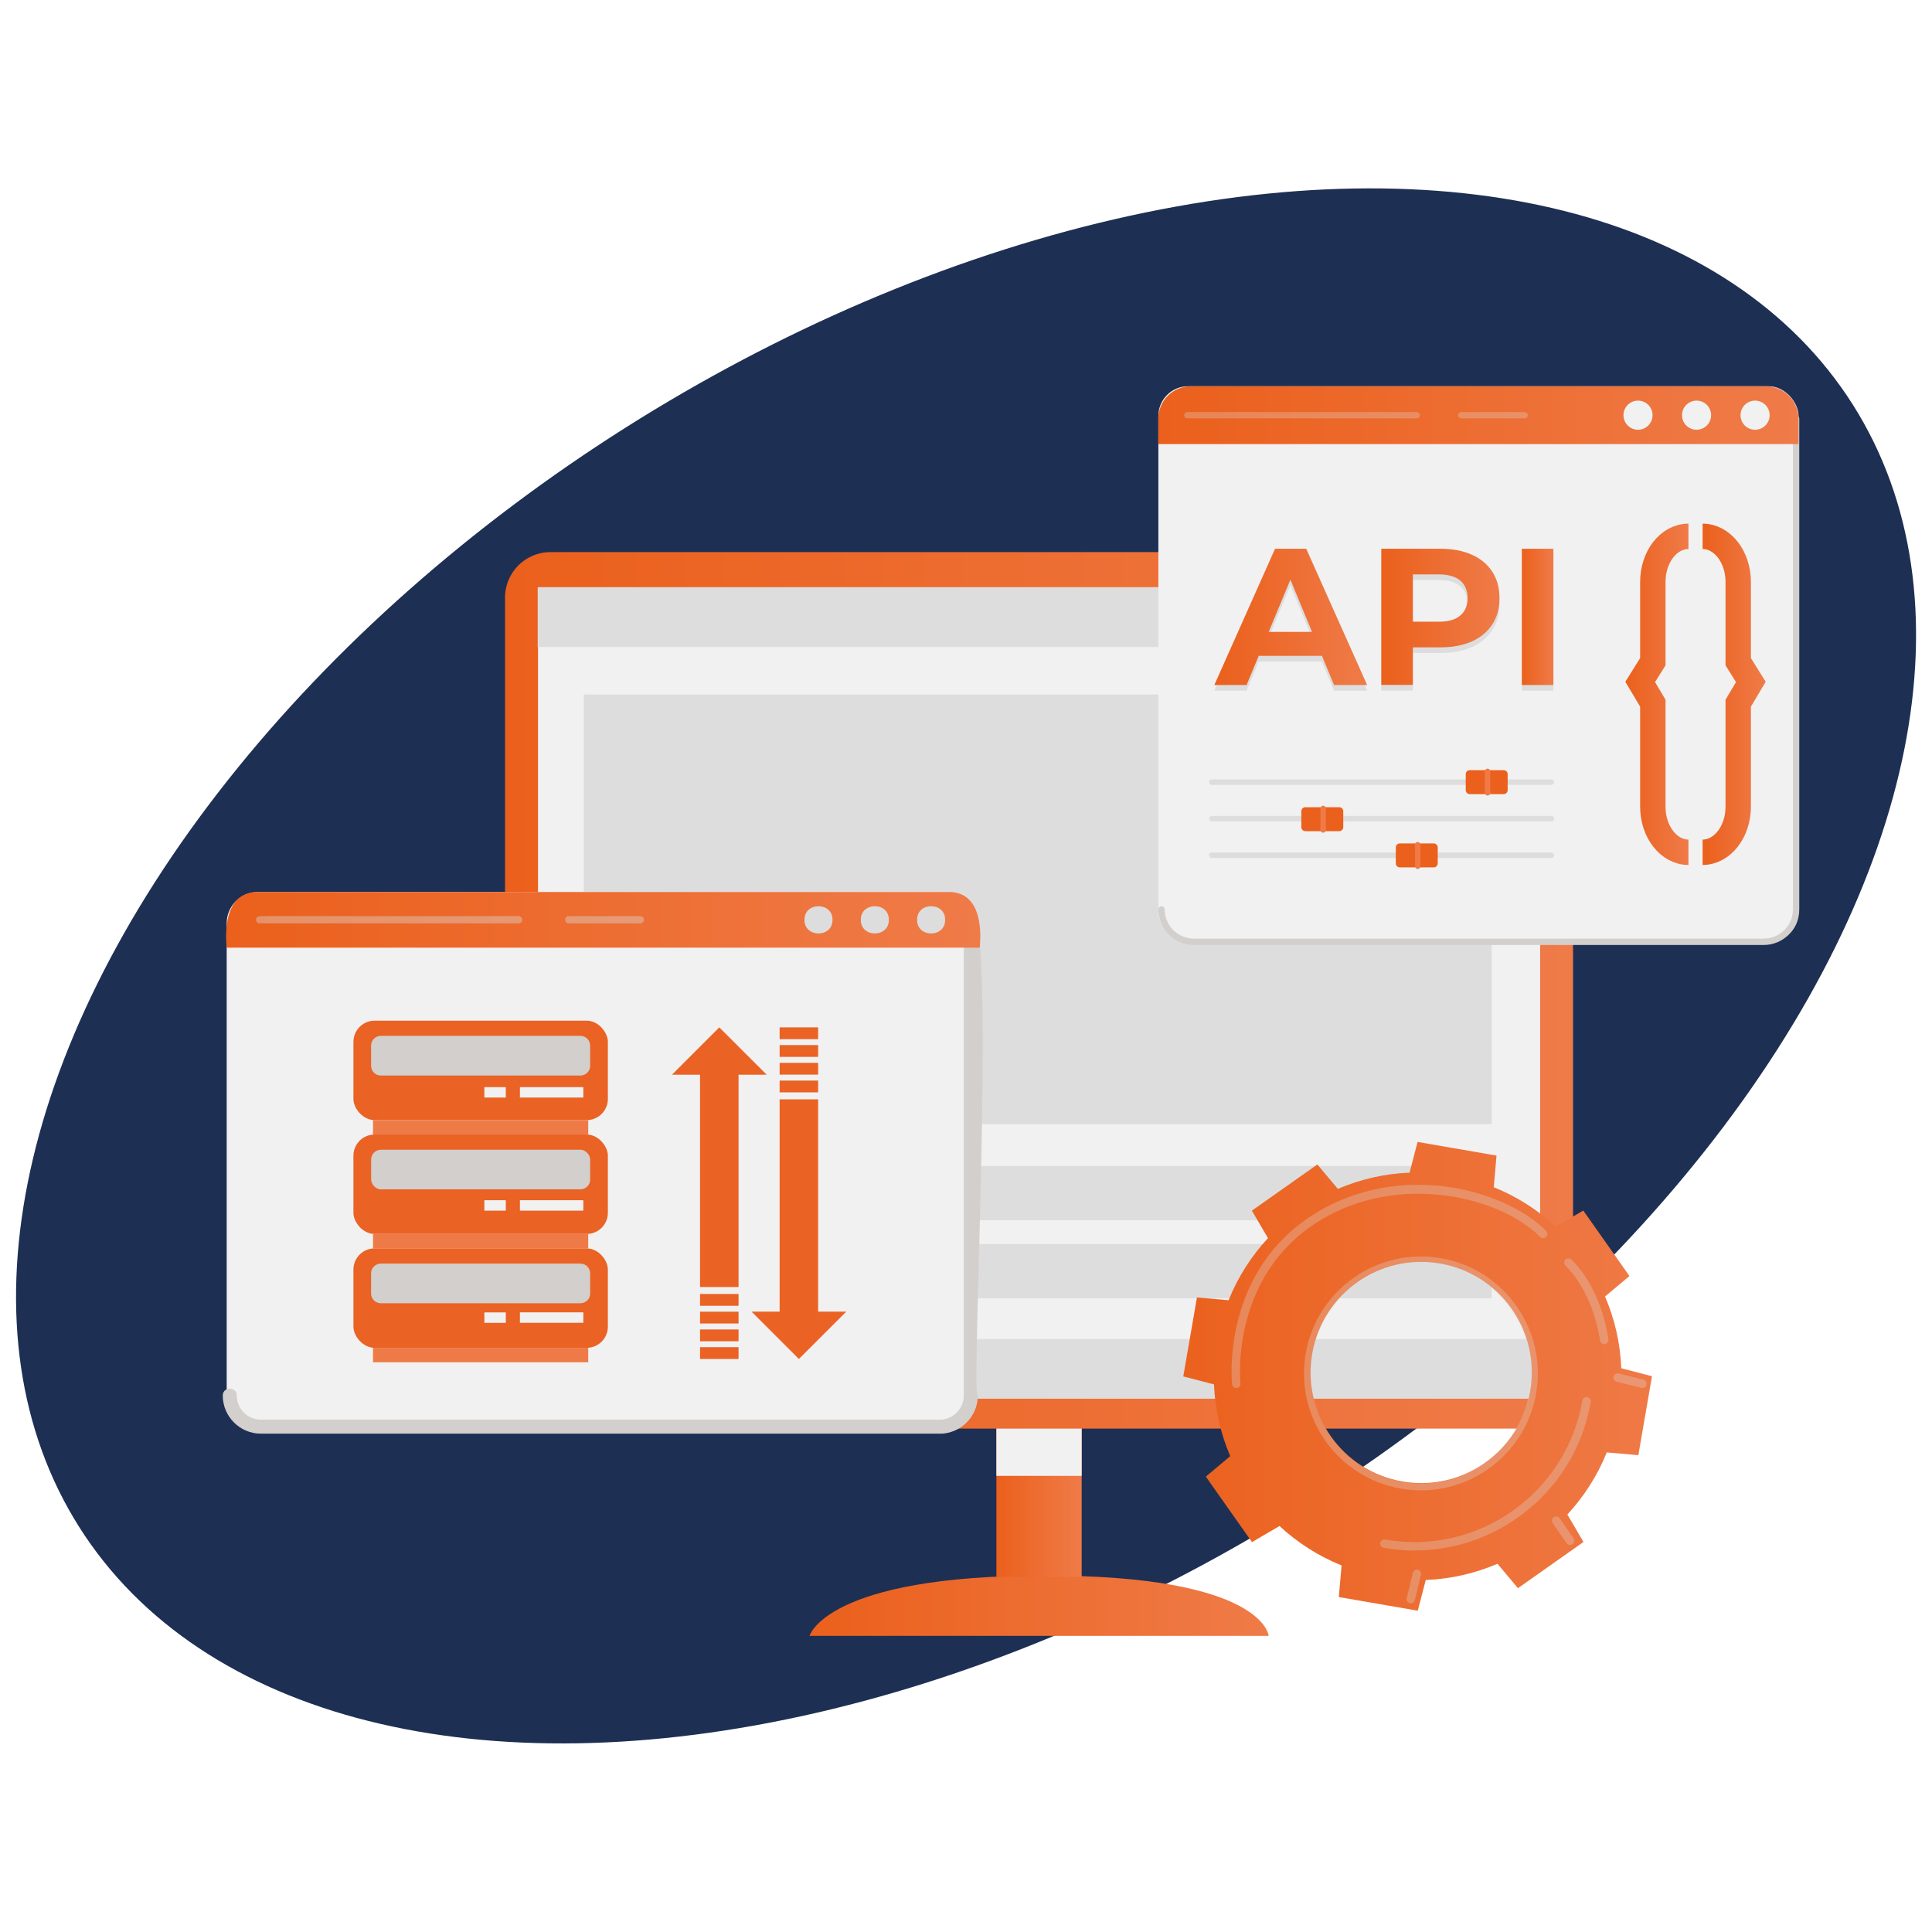 <?xml version="1.0" encoding="UTF-8"?>
<svg id="Layer_1" data-name="Layer 1" xmlns="http://www.w3.org/2000/svg" xmlns:xlink="http://www.w3.org/1999/xlink" viewBox="0 0 300 300">
  <defs>
    <style>
      .cls-1, .cls-2, .cls-3, .cls-4, .cls-5 {
        fill: none;
      }

      .cls-1, .cls-6 {
        opacity: .3;
      }

      .cls-2 {
        opacity: .4;
      }

      .cls-7 {
        fill: url(#linear-gradient);
      }

      .cls-8 {
        fill: #eb601c;
      }

      .cls-9 {
        fill: #ea6224;
      }

      .cls-10 {
        fill: #ef7a47;
      }

      .cls-11 {
        fill: #f1f1f1;
      }

      .cls-12 {
        fill: #ee7b47;
      }

      .cls-13, .cls-6 {
        fill: #ddd;
      }

      .cls-14 {
        fill: #d2cfcd;
      }

      .cls-15 {
        fill: #1e2f54;
      }

      .cls-3 {
        stroke: url(#linear-gradient-7);
      }

      .cls-3, .cls-4 {
        stroke-miterlimit: 10;
        stroke-width: 3.94px;
      }

      .cls-4 {
        stroke: url(#linear-gradient-6);
      }

      .cls-16 {
        fill: url(#linear-gradient-8);
      }

      .cls-17 {
        fill: url(#linear-gradient-9);
      }

      .cls-18 {
        fill: url(#linear-gradient-3);
      }

      .cls-19 {
        fill: url(#linear-gradient-4);
      }

      .cls-20 {
        fill: url(#linear-gradient-2);
      }

      .cls-21 {
        fill: url(#linear-gradient-5);
      }

      .cls-5 {
        filter: url(#drop-shadow-2);
      }

      .cls-22 {
        fill: url(#linear-gradient-10);
      }

      .cls-23 {
        fill: url(#linear-gradient-11);
      }
    </style>
    <filter id="drop-shadow-2" filterUnits="userSpaceOnUse">
      <feOffset dx="7" dy="7"/>
      <feGaussianBlur result="blur" stdDeviation="5"/>
      <feFlood flood-color="#757474" flood-opacity=".75"/>
      <feComposite in2="blur" operator="in"/>
      <feComposite in="SourceGraphic"/>
    </filter>
    <linearGradient id="linear-gradient" x1="118.69" y1="242.34" x2="190" y2="242.34" gradientUnits="userSpaceOnUse">
      <stop offset="0" stop-color="#eb601c"/>
      <stop offset="1" stop-color="#ef7b48"/>
    </linearGradient>
    <linearGradient id="linear-gradient-2" x1="147.72" y1="222.17" x2="160.97" y2="222.17" xlink:href="#linear-gradient"/>
    <linearGradient id="linear-gradient-3" x1="71.42" y1="146.78" x2="237.27" y2="146.78" gradientUnits="userSpaceOnUse">
      <stop offset="0" stop-color="#eb601c"/>
      <stop offset=".97" stop-color="#ef7a47"/>
      <stop offset="1" stop-color="#ef7b48"/>
    </linearGradient>
    <linearGradient id="linear-gradient-4" x1="28.11" y1="135.83" x2="145.23" y2="135.83" xlink:href="#linear-gradient-3"/>
    <linearGradient id="linear-gradient-5" x1="172.87" y1="57.47" x2="272.28" y2="57.47" xlink:href="#linear-gradient-3"/>
    <linearGradient id="linear-gradient-6" x1="245.38" y1="100.81" x2="255.18" y2="100.81" xlink:href="#linear-gradient-3"/>
    <linearGradient id="linear-gradient-7" x1="257.38" y1="100.81" x2="267.18" y2="100.81" xlink:href="#linear-gradient-3"/>
    <linearGradient id="linear-gradient-8" x1="181.56" y1="88.79" x2="205.29" y2="88.79" xlink:href="#linear-gradient-3"/>
    <linearGradient id="linear-gradient-9" x1="207.49" y1="88.79" x2="225.84" y2="88.79" xlink:href="#linear-gradient-3"/>
    <linearGradient id="linear-gradient-10" x1="229.31" y1="88.79" x2="234.21" y2="88.79" xlink:href="#linear-gradient-3"/>
    <linearGradient id="linear-gradient-11" x1="172.63" y1="206.72" x2="254.52" y2="206.72" xlink:href="#linear-gradient-3"/>
  </defs>
  <ellipse class="cls-15" cx="150" cy="150" rx="162.96" ry="98.9" transform="translate(-56.95 103.42) rotate(-32.32)"/>
  <g class="cls-5">
    <path class="cls-7" d="m118.69,247.02h71.31s-.69-9.37-34.73-9.37-36.57,9.37-36.57,9.37Z"/>
    <rect class="cls-20" x="147.72" y="206.48" width="13.24" height="31.38"/>
    <rect class="cls-11" x="147.72" y="206.48" width="13.24" height="15.69"/>
    <rect class="cls-18" x="71.42" y="78.73" width="165.84" height="136.1" rx="7.06" ry="7.06"/>
    <rect class="cls-11" x="76.54" y="84.18" width="155.61" height="125.21"/>
    <g>
      <rect class="cls-13" x="83.65" y="100.84" width="140.98" height="66.72"/>
      <rect class="cls-13" x="83.65" y="174.05" width="140.98" height="8.43"/>
      <rect class="cls-13" x="83.65" y="186.17" width="140.98" height="8.43"/>
    </g>
    <rect class="cls-13" x="76.49" y="200.92" width="155.66" height="9.27"/>
    <rect class="cls-13" x="76.49" y="84.2" width="155.66" height="9.27"/>
    <rect class="cls-11" x="28.2" y="131.51" width="115.88" height="83.02" rx="4.85" ry="4.85"/>
    <path class="cls-14" d="m138.89,215.62H33.52c-3.27,0-5.93-2.66-5.93-5.93.02-1.42,2.17-1.4,2.18,0,0,2.07,1.69,3.76,3.76,3.76h105.37c2.07,0,3.76-1.69,3.76-3.76v-73.33c5.88-15.11.9,74.85,2.18,73.33,0,3.27-2.66,5.94-5.94,5.94Z"/>
    <path class="cls-19" d="m140.25,131.51H33.09c-4.74-.07-5.25,5.07-4.89,8.64h116.93c.35-3.57-.14-8.71-4.89-8.64Z"/>
    <g>
      <path class="cls-13" d="m122.27,135.83c.04,2.82-4.39,2.82-4.35,0-.04-2.82,4.39-2.82,4.35,0Z"/>
      <path class="cls-13" d="m131.02,135.83c.04,2.82-4.39,2.82-4.35,0-.04-2.82,4.39-2.82,4.35,0Z"/>
      <path class="cls-13" d="m139.76,135.83c.04,2.82-4.39,2.82-4.35,0-.04-2.82,4.39-2.82,4.35,0Z"/>
    </g>
    <g>
      <rect class="cls-11" x="172.87" y="52.98" width="99.41" height="86.27" rx="4.61" ry="4.61"/>
      <path class="cls-14" d="m266.88,139.74h-88.48c-3.05,0-5.53-2.48-5.53-5.53,0-.27.22-.49.49-.49s.49.22.49.49c0,2.51,2.04,4.54,4.54,4.54h88.48c2.51,0,4.54-2.04,4.54-4.54V58.01c0-.27.22-.49.49-.49s.49.22.49.49v76.2c0,3.05-2.48,5.53-5.53,5.53Z"/>
      <path class="cls-21" d="m267.24,52.98h-89.34c-2.78,0-5.04,2.25-5.04,5.04v3.94h99.41v-3.94c0-2.78-2.25-5.04-5.04-5.04Z"/>
      <g>
        <path class="cls-11" d="m249.61,57.47c0,1.25-1.01,2.26-2.26,2.26s-2.26-1.01-2.26-2.26,1.01-2.26,2.26-2.26,2.26,1.01,2.26,2.26Z"/>
        <path class="cls-11" d="m258.7,57.47c0,1.25-1.01,2.26-2.26,2.26s-2.26-1.01-2.26-2.26,1.01-2.26,2.26-2.26,2.26,1.01,2.26,2.26Z"/>
        <path class="cls-11" d="m267.79,57.47c0,1.25-1.01,2.26-2.26,2.26s-2.26-1.01-2.26-2.26,1.01-2.26,2.26-2.26,2.26,1.01,2.26,2.26Z"/>
      </g>
      <g class="cls-1">
        <path class="cls-13" d="m229.75,57.96h-9.85c-.27,0-.49-.22-.49-.49s.22-.49.49-.49h9.85c.27,0,.49.22.49.49s-.22.49-.49.49Z"/>
        <path class="cls-13" d="m213,57.96h-35.64c-.27,0-.49-.22-.49-.49s.22-.49.49-.49h35.64c.27,0,.49.22.49.49s-.22.49-.49.49Z"/>
      </g>
    </g>
    <g>
      <path class="cls-4" d="m255.18,76.28h0c-3.05,0-5.53,3.17-5.53,7.08v12.39l-1.96,3.14,1.96,3.3v16.07c0,3.91,2.48,7.08,5.53,7.08h0"/>
      <path class="cls-3" d="m257.38,76.28h0c3.05,0,5.53,3.17,5.53,7.08v12.39l1.96,3.14-1.96,3.3v16.07c0,3.91-2.48,7.08-5.53,7.08h0"/>
    </g>
    <g>
      <path class="cls-13" d="m180.74,114.45c0-.23.19-.42.42-.42h52.74c.23,0,.42.19.42.42s-.19.42-.42.42h-52.74c-.23,0-.42-.19-.42-.42Z"/>
      <path class="cls-13" d="m180.74,120.12c0-.23.19-.42.42-.42h52.74c.23,0,.42.19.42.42s-.19.42-.42.42h-52.74c-.23,0-.42-.19-.42-.42Z"/>
      <path class="cls-13" d="m180.74,125.8c0-.23.19-.42.42-.42h52.74c.23,0,.42.19.42.42s-.19.42-.42.42h-52.74c-.23,0-.42-.19-.42-.42Z"/>
      <g>
        <path class="cls-8" d="m197.07,116.95h2.48c.34,0,.62.28.62.62v5.27c0,.34-.28.62-.62.62h-2.48c-.34,0-.62-.28-.62-.62v-5.27c0-.34.28-.62.62-.62Z" transform="translate(318.53 -78.11) rotate(90)"/>
        <path class="cls-10" d="m198.04,121.88v-3.35c0-.23.19-.42.42-.42s.42.19.42.42v3.35c0,.23-.19.42-.42.42s-.42-.19-.42-.42Z"/>
      </g>
      <g>
        <path class="cls-8" d="m222.61,111.19h2.48c.34,0,.62.28.62.62v5.27c0,.34-.28.62-.62.62h-2.48c-.34,0-.62-.28-.62-.62v-5.27c0-.34.28-.62.62-.62Z" transform="translate(338.3 -109.4) rotate(90)"/>
        <path class="cls-10" d="m223.57,116.12v-3.35c0-.23.19-.42.42-.42s.42.19.42.42v3.35c0,.23-.19.42-.42.42s-.42-.19-.42-.42Z"/>
      </g>
      <g>
        <path class="cls-8" d="m211.76,122.58h2.48c.34,0,.62.28.62.62v5.27c0,.34-.28.62-.62.62h-2.48c-.34,0-.62-.28-.62-.62v-5.27c0-.34.28-.62.62-.62Z" transform="translate(338.83 -87.17) rotate(90)"/>
        <path class="cls-10" d="m212.72,127.51v-3.35c0-.23.19-.42.42-.42s.42.19.42.42v3.35c0,.23-.19.42-.42.42s-.42-.19-.42-.42Z"/>
      </g>
    </g>
    <g>
      <path class="cls-13" d="m181.56,100.25l9.43-21.16h4.84l9.46,21.16h-5.14l-7.74-18.68h1.93l-7.77,18.68h-5.02Zm4.71-4.53l1.3-3.72h10.88l1.33,3.72h-13.51Z"/>
      <path class="cls-13" d="m207.49,100.25v-21.16h9.16c1.89,0,3.53.31,4.9.92,1.37.62,2.43,1.5,3.17,2.64.75,1.15,1.12,2.52,1.12,4.11s-.37,2.93-1.12,4.08c-.75,1.15-1.8,2.03-3.17,2.64-1.37.61-3,.92-4.9.92h-6.44l2.18-2.21v8.04h-4.9Zm4.9-7.5l-2.18-2.33h6.17c1.51,0,2.64-.32,3.38-.97.75-.64,1.12-1.54,1.12-2.69s-.37-2.08-1.12-2.72c-.75-.64-1.87-.97-3.38-.97h-6.17l2.18-2.33v12Z"/>
      <path class="cls-13" d="m229.31,100.25v-21.16h4.9v21.16h-4.9Z"/>
    </g>
    <g>
      <path class="cls-16" d="m181.56,99.37l9.43-21.16h4.84l9.46,21.16h-5.14l-7.74-18.68h1.93l-7.77,18.68h-5.02Zm4.71-4.53l1.3-3.72h10.88l1.33,3.72h-13.51Z"/>
      <path class="cls-17" d="m207.49,99.37v-21.16h9.16c1.89,0,3.53.31,4.9.92,1.37.62,2.43,1.5,3.17,2.64.75,1.15,1.12,2.52,1.12,4.11s-.37,2.93-1.12,4.08c-.75,1.15-1.8,2.03-3.17,2.64-1.37.61-3,.92-4.9.92h-6.44l2.18-2.21v8.04h-4.9Zm4.9-7.5l-2.18-2.33h6.17c1.51,0,2.64-.32,3.38-.97.75-.64,1.12-1.54,1.12-2.69s-.37-2.08-1.12-2.72c-.75-.64-1.87-.97-3.38-.97h-6.17l2.18-2.33v12Z"/>
      <path class="cls-22" d="m229.31,99.37v-21.16h4.9v21.16h-4.9Z"/>
    </g>
    <g>
      <g>
        <rect class="cls-9" x="101.7" y="193.93" width="5.98" height="1.83"/>
        <rect class="cls-9" x="101.7" y="196.68" width="5.98" height="1.83"/>
        <rect class="cls-9" x="101.7" y="199.44" width="5.98" height="1.83"/>
        <rect class="cls-9" x="101.7" y="202.19" width="5.98" height="1.83"/>
        <polygon class="cls-9" points="112.05 159.88 104.69 152.53 97.34 159.88 101.7 159.88 101.7 192.85 107.68 192.85 107.68 159.88 112.05 159.88"/>
      </g>
      <g>
        <rect class="cls-9" x="114.06" y="160.79" width="5.98" height="1.83"/>
        <rect class="cls-9" x="114.06" y="158.04" width="5.98" height="1.83"/>
        <rect class="cls-9" x="114.06" y="155.28" width="5.98" height="1.83"/>
        <rect class="cls-9" x="114.06" y="152.53" width="5.98" height="1.83"/>
        <polygon class="cls-9" points="120.04 196.67 120.04 163.7 114.06 163.7 114.06 196.67 109.7 196.67 117.05 204.02 124.41 196.67 120.04 196.67"/>
      </g>
    </g>
    <rect class="cls-9" x="47.88" y="151.49" width="39.51" height="15.44" rx="3.29" ry="3.29"/>
    <rect class="cls-12" x="50.92" y="166.93" width="33.42" height="2.24"/>
    <path class="cls-14" d="m52.13,153.85h31c.83,0,1.51.68,1.51,1.51v3.14c0,.83-.68,1.51-1.51,1.51h-31c-.83,0-1.51-.68-1.51-1.51v-3.14c0-.83.68-1.51,1.51-1.51Z"/>
    <rect class="cls-9" x="47.88" y="169.17" width="39.51" height="15.44" rx="3.29" ry="3.29"/>
    <rect class="cls-12" x="50.92" y="184.61" width="33.42" height="2.24"/>
    <rect class="cls-14" x="50.63" y="171.53" width="34.01" height="6.15" rx="1.51" ry="1.51"/>
    <rect class="cls-9" x="47.88" y="186.85" width="39.51" height="15.44" rx="3.29" ry="3.29"/>
    <rect class="cls-12" x="50.92" y="202.29" width="33.42" height="2.24"/>
    <path class="cls-14" d="m52.13,189.21h31c.83,0,1.51.68,1.51,1.51v3.14c0,.83-.68,1.51-1.51,1.51h-31c-.83,0-1.51-.68-1.51-1.51v-3.14c0-.83.68-1.51,1.51-1.51Z"/>
    <g>
      <rect class="cls-11" x="73.73" y="161.81" width="9.85" height="1.62"/>
      <rect class="cls-11" x="68.21" y="161.81" width="3.33" height="1.62" transform="translate(139.75 325.24) rotate(180)"/>
      <rect class="cls-11" x="73.73" y="179.37" width="9.85" height="1.62"/>
      <rect class="cls-11" x="68.21" y="179.37" width="3.33" height="1.62" transform="translate(139.75 360.36) rotate(180)"/>
      <rect class="cls-11" x="73.73" y="196.78" width="9.85" height="1.62"/>
      <rect class="cls-11" x="68.21" y="196.78" width="3.33" height="1.62" transform="translate(139.75 395.19) rotate(180)"/>
    </g>
    <g class="cls-2">
      <path class="cls-13" d="m92.43,136.38h-11.12c-.31,0-.56-.25-.56-.56s.25-.56.56-.56h11.12c.31,0,.56.25.56.56s-.25.56-.56.56Z"/>
      <path class="cls-13" d="m73.53,136.38h-40.21c-.31,0-.56-.25-.56-.56s.25-.56.56-.56h40.21c.31,0,.56.25.56.56s-.25.56-.56.56Z"/>
    </g>
    <g>
      <path class="cls-23" d="m247.4,218.96l2.12-12.26-4.77-1.24c-.15-3.9-1.03-7.66-2.52-11.14l3.79-3.18-7.17-10.17-4.26,2.5c-2.77-2.57-6.02-4.66-9.64-6.12l.43-4.91-12.26-2.12-1.24,4.77c-3.9.15-7.66,1.03-11.14,2.52l-3.18-3.79-10.17,7.17,2.5,4.27c-2.57,2.77-4.66,6.02-6.12,9.64l-4.91-.43-2.12,12.26,4.77,1.24c.15,3.9,1.03,7.66,2.52,11.14l-3.79,3.18,7.17,10.17,4.27-2.5c2.77,2.57,6.02,4.66,9.64,6.12l-.43,4.91,12.26,2.12,1.24-4.77c3.9-.15,7.66-1.03,11.14-2.52l3.18,3.79,10.17-7.17-2.5-4.27c2.57-2.77,4.66-6.02,6.12-9.64l4.91.43Zm-50.64-15.77c1.62-9.34,10.5-15.61,19.85-13.99s15.61,10.5,13.99,19.85c-1.62,9.34-10.5,15.61-19.85,13.99-9.34-1.62-15.61-10.5-13.99-19.85Z"/>
      <g>
        <path class="cls-6" d="m184.96,208.53c-.33,0-.61-.25-.65-.58-.02-.16-1.68-16.26,11.38-25.51,13.46-9.53,30.65-5.05,37.39,1.68.26.26.26.67,0,.93-.26.26-.67.26-.93,0-6.56-6.56-23.31-10.32-35.7-1.54-12.42,8.8-10.85,24.14-10.83,24.29.04.36-.22.69-.58.73-.03,0-.05,0-.07,0Z"/>
        <path class="cls-6" d="m242.1,201.72c-.32,0-.6-.23-.65-.56-1.2-7.88-5.3-11.57-5.34-11.61-.27-.24-.3-.65-.06-.93.24-.27.65-.3.93-.06.18.16,4.49,4.02,5.77,12.4.05.36-.19.69-.55.75-.03,0-.07,0-.1,0Z"/>
        <path class="cls-6" d="m213.68,224.42c-1.04,0-2.09-.09-3.14-.27-4.78-.83-8.95-3.47-11.74-7.43-2.79-3.96-3.88-8.78-3.05-13.56,1.71-9.87,11.13-16.5,20.99-14.79,9.87,1.71,16.5,11.12,14.79,20.99-.83,4.78-3.47,8.95-7.43,11.74-3.1,2.18-6.71,3.32-10.42,3.32Zm-.05-35.26c-8.16,0-15.4,5.87-16.83,14.18-1.61,9.29,4.64,18.15,13.93,19.76,9.29,1.61,18.15-4.64,19.76-13.93,1.61-9.29-4.64-18.15-13.93-19.76-.98-.17-1.96-.25-2.92-.25Z"/>
        <path class="cls-6" d="m212.67,233.77c-1.59,0-3.2-.14-4.8-.41-.36-.06-.61-.4-.55-.76.06-.36.37-.6.73-.55,7.01,1.21,14.04-.36,19.82-4.44,5.78-4.08,9.63-10.16,10.84-17.13.06-.36.41-.6.76-.54.36.06.6.4.54.76-1.27,7.32-5.31,13.7-11.38,17.98-4.74,3.34-10.28,5.08-15.96,5.08Z"/>
        <path class="cls-6" d="m236.79,232.89c-.21,0-.41-.1-.54-.28l-2.15-3.11c-.21-.3-.13-.71.17-.91.3-.21.71-.13.91.17l2.15,3.11c.21.3.13.71-.17.91-.11.08-.25.12-.37.12Z"/>
        <path class="cls-6" d="m248.02,208.53c-.05,0-.11,0-.16-.02l-3.82-.96c-.35-.09-.57-.44-.48-.8.09-.35.44-.57.8-.48l3.82.96c.35.09.57.44.48.8-.07.3-.34.5-.64.5Z"/>
        <path class="cls-6" d="m212.07,241.97c-.05,0-.1,0-.16-.02-.35-.09-.57-.44-.48-.79l.96-3.94c.09-.35.44-.57.79-.48.35.09.57.44.48.79l-.96,3.94c-.07.3-.34.5-.64.5Z"/>
      </g>
    </g>
  </g>
</svg>